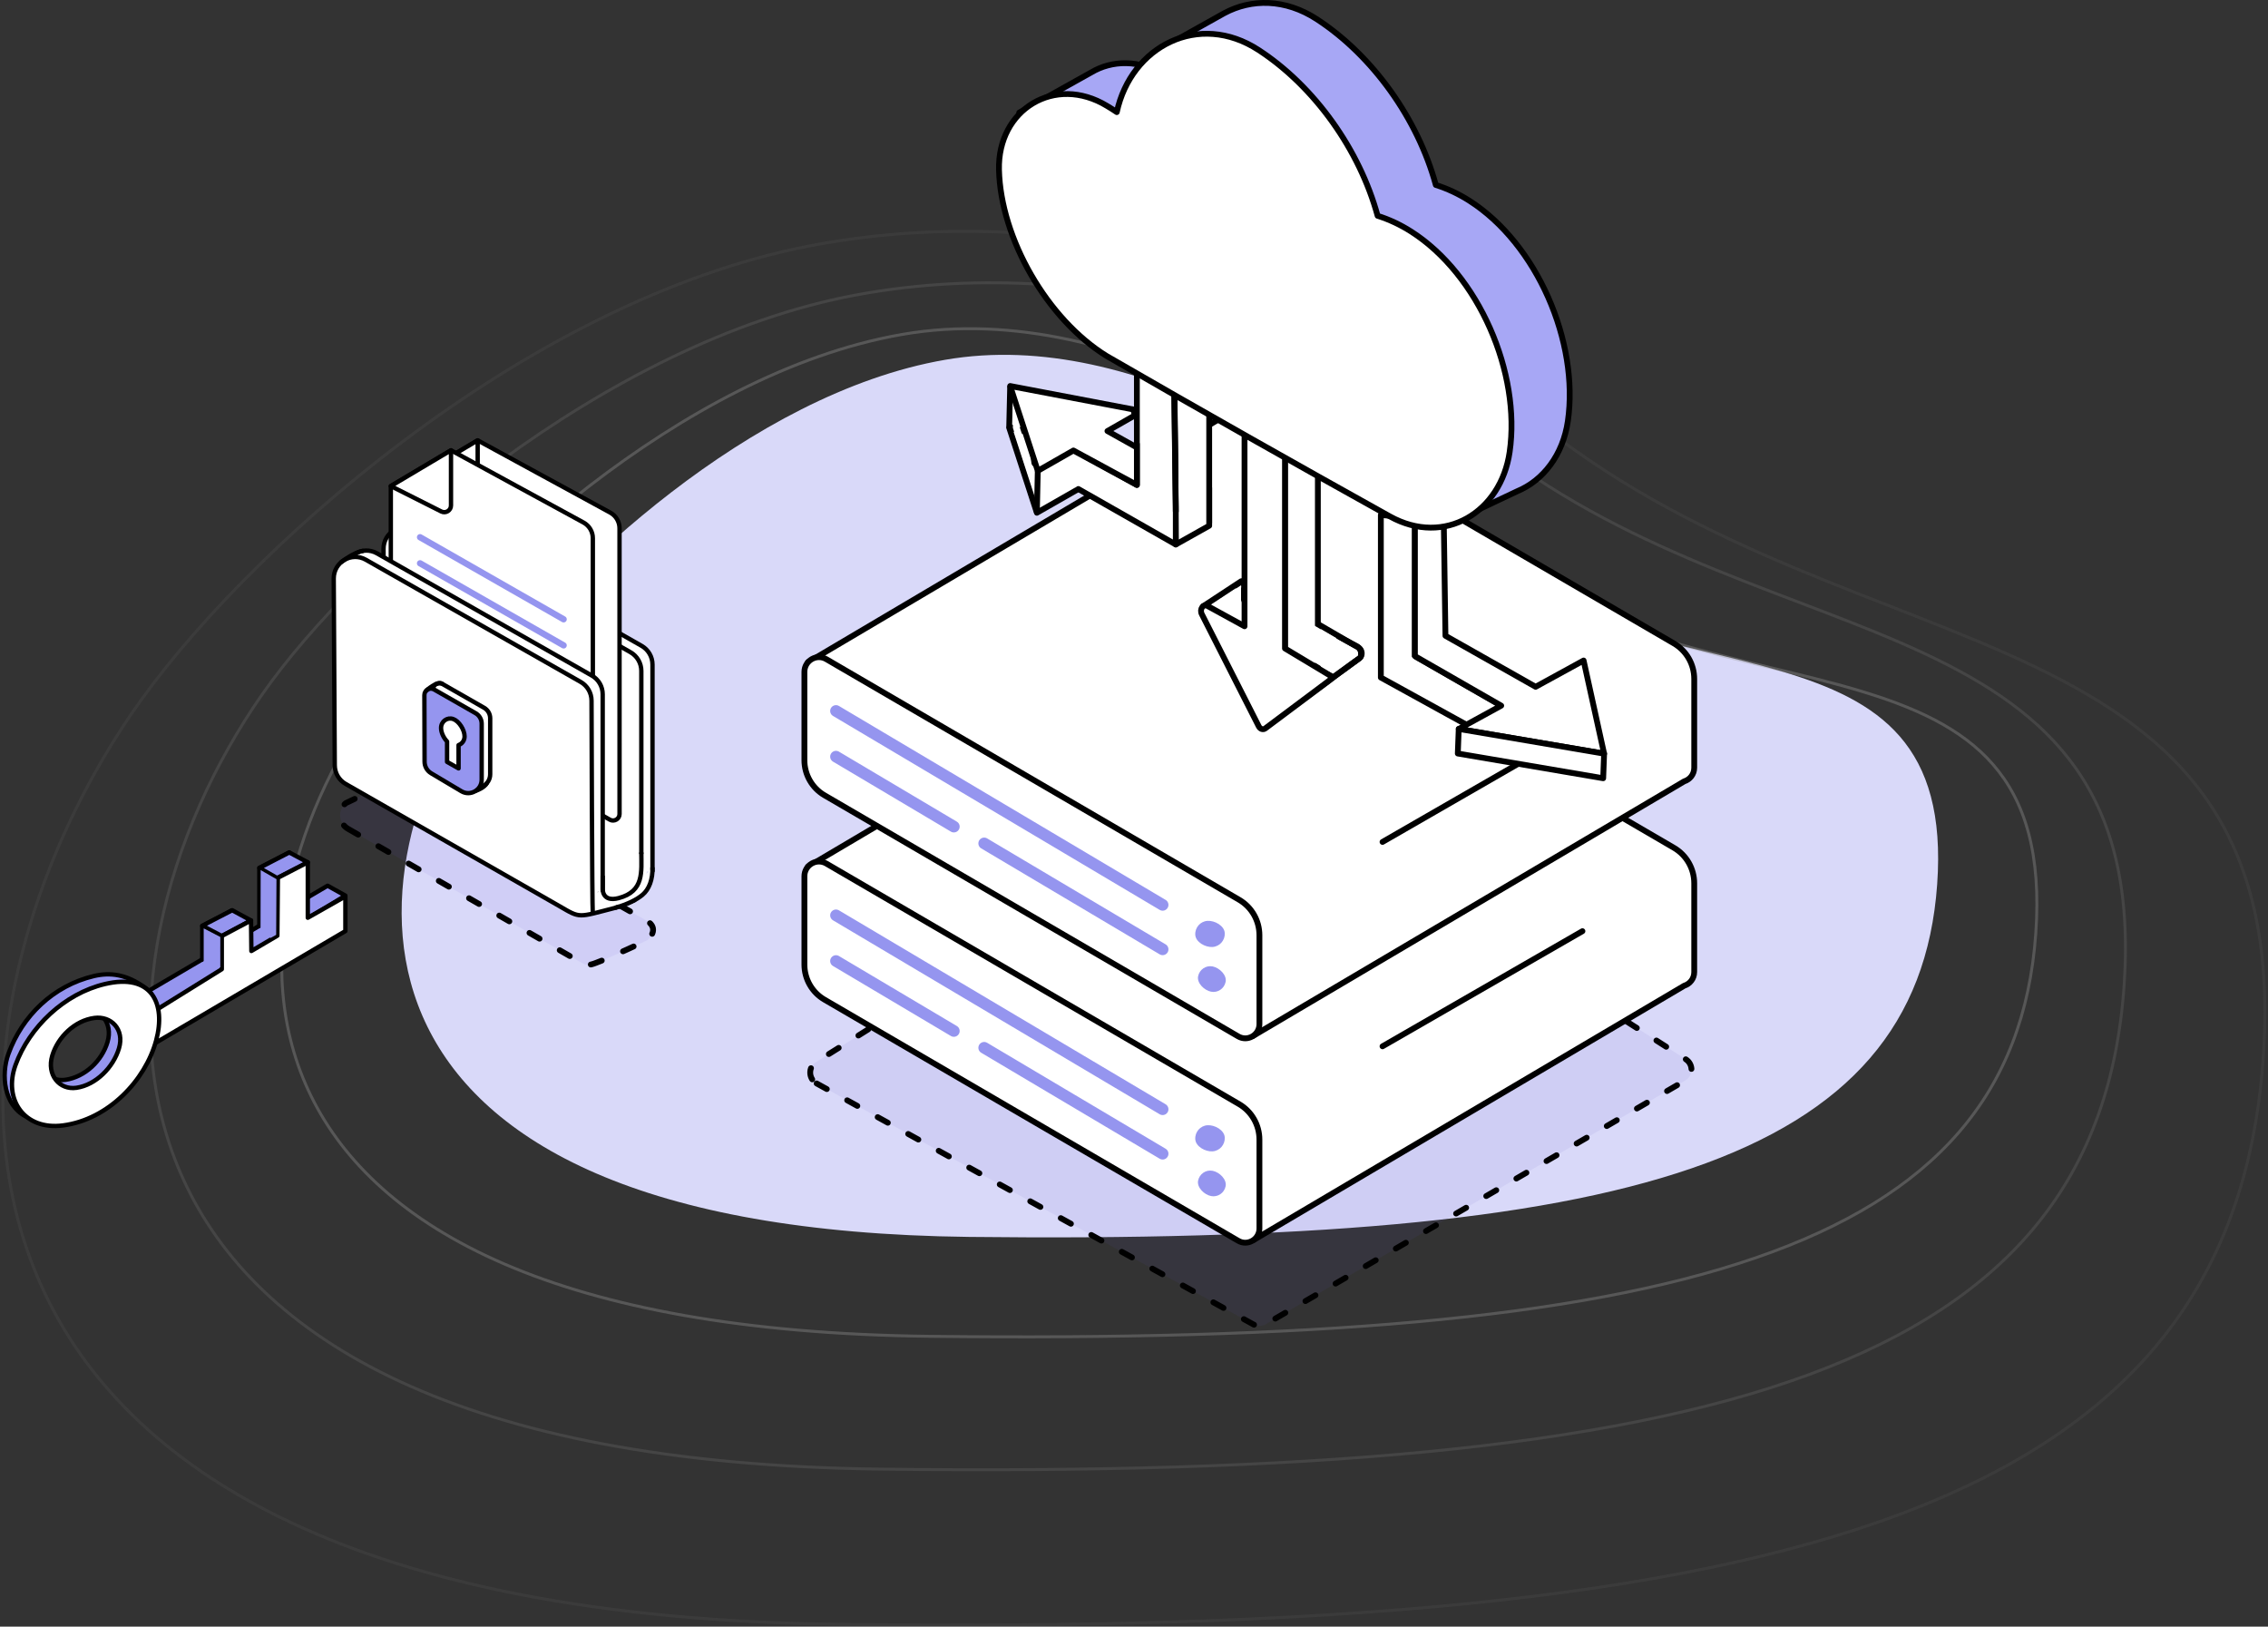 <?xml version="1.0" encoding="UTF-8"?>
<svg width="781px" height="560px" viewBox="0 0 781 560" version="1.1" xmlns="http://www.w3.org/2000/svg" xmlns:xlink="http://www.w3.org/1999/xlink">
    <rect x="0" y="0" width="781" height="560" fill="#333333" stroke="none"/>
    <!-- Generator: Sketch 52.2 (67145) - http://www.bohemiancoding.com/sketch -->
    <title>Group 14 Copy</title>
    <desc>Created with Sketch.</desc>
    <g id="10.-Career" stroke="none" stroke-width="1" fill="none" fill-rule="evenodd">
        <g id="Group-14-Copy" transform="translate(1, 0)">
            <g id="center-image">
                <g id="blur" transform="translate(0, 79)">
                    <path d="M497.566,110.351 C572.842,164.511 672.941,129.33 666.076,225.476 C659.211,321.622 558.863,349.432 332.767,346.837 C106.67,344.242 116.41,220.946 167.279,152.908 C192.714,118.887 257.069,56.565 324.412,44.876 C391.754,33.188 460.889,83.962 497.566,110.351" id="Fill-1" fill="#D9D9F9"></path>
                    <path d="M507.535,110.915 C593.524,172.784 707.87,132.595 700.028,242.426 C692.186,352.257 577.556,384.024 319.279,381.06 C61.002,378.096 72.128,237.251 130.236,159.529 C159.292,120.666 232.807,49.474 309.734,36.12 C386.662,22.769 465.637,80.77 507.535,110.915" id="Fill-1" stroke="#979797" opacity="0.364"></path>
                    <path d="M730.48,259.82 C721.656,392.088 592.671,430.345 302.05,426.775 C11.429,423.206 23.949,253.588 89.334,159.988 C122.028,113.186 207.249,38.63 293.81,22.549 C380.37,6.47 466.737,39.237 513.881,75.541 C610.639,150.048 739.304,127.552 730.48,259.82 Z" id="Fill-1" stroke="#979797" opacity="0.18"></path>
                    <path d="M778.418,284.166 C768.311,439.476 620.586,484.397 287.742,480.206 C-45.103,476.014 -30.764,276.849 44.121,166.943 C81.564,111.988 179.167,24.445 278.304,5.562 C377.441,-13.318 476.355,25.156 530.349,67.785 C641.165,155.271 788.524,128.856 778.418,284.166 Z" id="Fill-1" stroke="#979797" opacity="0.09"></path>
                </g>
                <path d="M280.218,373.005 L430.566,455.933 C431.898,456.668 433.522,456.65 434.837,455.885 L579.338,371.966 C582.115,370.353 582.2,366.396 579.494,364.667 L436.533,273.326 C433.788,271.573 430.27,271.557 427.509,273.285 L280.012,365.638 C277.24,367.374 277.354,371.425 280.218,373.005 Z" id="Stroke-1" stroke="#000000" stroke-width="2" fill-opacity="0.08" fill="#5E4CC5" stroke-linecap="round" stroke-linejoin="round" stroke-dasharray="4,8"></path>
                <g id="Group" transform="translate(276, 138)">
                    <path d="M299.424,153.874 L157.27,71.044 C155.456,69.987 153.402,70.224 151.894,71.276 L1.229,160.372 L154.486,289.012 L302.969,201.355 C304.894,200.752 306.418,198.974 306.418,196.656 L306.418,166.1 C306.418,161.056 303.752,156.396 299.424,153.874" id="Fill-1" fill="#FFFFFF"></path>
                    <path d="M299.424,153.874 L157.27,71.044 C155.456,69.987 153.402,70.224 151.894,71.276 L1.229,160.372 L154.486,289.012 L302.969,201.355 C304.894,200.752 306.418,198.974 306.418,196.656 L306.418,166.1 C306.418,161.056 303.752,156.396 299.424,153.874 Z" id="Stroke-3" stroke="#000000" stroke-width="2" stroke-linejoin="round"></path>
                    <path d="M156.692,284.905 L156.692,254.349 C156.692,249.306 154.026,244.645 149.699,242.123 L7.544,159.294 C4.192,157.339 0.001,159.783 0.001,163.691 L0.001,194.061 C0.001,199.048 2.636,203.657 6.915,206.149 L149.383,289.165 C152.631,291.058 156.692,288.692 156.692,284.905" id="Fill-5" fill="#FFFFFF"></path>
                    <path d="M156.692,284.905 L156.692,254.349 C156.692,249.306 154.026,244.645 149.699,242.123 L7.544,159.294 C4.192,157.339 0.001,159.783 0.001,163.691 L0.001,194.061 C0.001,199.048 2.636,203.657 6.915,206.149 L149.383,289.165 C152.631,291.058 156.692,288.692 156.692,284.905 Z" id="Stroke-7" stroke="#000000" stroke-width="2" stroke-linejoin="round"></path>
                    <g id="Group-12" transform="translate(198.098, 181.998)">
                        <path d="M0.982,40.217 L69.827,0.579" id="Fill-9" fill="#FFFFFF"></path>
                        <path d="M0.982,40.217 L69.827,0.579" id="Stroke-11" stroke="#000000" stroke-width="2" stroke-linecap="round" stroke-linejoin="round"></path>
                    </g>
                    <path d="M10.875,177.123 L123.361,243.886" id="Stroke-13" stroke="#9595EF" stroke-width="4" stroke-linecap="round" stroke-linejoin="round"></path>
                    <path d="M10.875,192.853 L51.466,216.944" id="Stroke-15" stroke="#9595EF" stroke-width="4" stroke-linecap="round" stroke-linejoin="round"></path>
                    <path d="M61.908,222.72 L123.361,259.194" id="Stroke-17" stroke="#9595EF" stroke-width="4" stroke-linecap="round" stroke-linejoin="round"></path>
                    <path d="M144.751,253.558 C144.91,256.063 143.028,258.224 140.545,258.384 C138.064,258.544 134.758,256.72 134.6,254.214 C134.442,251.709 136.324,249.548 138.806,249.388 C141.287,249.228 144.593,251.052 144.751,253.558" id="Fill-19" fill="#9595EF"></path>
                    <path d="M145.056,270.37 C144.599,272.71 142.348,274.233 140.029,273.773 C137.71,273.311 135.114,270.822 135.57,268.481 C136.029,266.14 138.279,264.617 140.597,265.079 C142.917,265.541 145.513,268.029 145.056,270.37" id="Fill-21" fill="#9595EF"></path>
                    <path d="M299.424,83.514 L157.27,0.685 C155.456,-0.372 153.402,-0.135 151.894,0.916 L1.229,90.013 L154.486,218.652 L302.969,130.996 C304.894,130.392 306.418,128.613 306.418,126.296 L306.418,95.74 C306.418,90.697 303.752,86.036 299.424,83.514" id="Fill-23" fill="#FFFFFF"></path>
                    <path d="M299.424,83.514 L157.27,0.685 C155.456,-0.372 153.402,-0.135 151.894,0.916 L1.229,90.013 L154.486,218.652 L302.969,130.996 C304.894,130.392 306.418,128.613 306.418,126.296 L306.418,95.74 C306.418,90.697 303.752,86.036 299.424,83.514 Z" id="Stroke-25" stroke="#000000" stroke-width="2" stroke-linejoin="round"></path>
                    <path d="M156.692,214.545 L156.692,183.99 C156.692,178.946 154.026,174.284 149.699,171.763 L7.544,88.934 C4.192,86.98 0.001,89.423 0.001,93.332 L0.001,123.701 C0.001,128.688 2.636,133.297 6.915,135.79 L149.383,218.805 C152.631,220.698 156.692,218.332 156.692,214.545" id="Fill-27" fill="#FFFFFF"></path>
                    <path d="M156.692,214.545 L156.692,183.99 C156.692,178.946 154.026,174.284 149.699,171.763 L7.544,88.934 C4.192,86.98 0.001,89.423 0.001,93.332 L0.001,123.701 C0.001,128.688 2.636,133.297 6.915,135.79 L149.383,218.805 C152.631,220.698 156.692,218.332 156.692,214.545 Z" id="Stroke-29" stroke="#000000" stroke-width="2" stroke-linejoin="round"></path>
                    <g id="Group-34" transform="translate(198.098, 111.853)">
                        <path d="M0.982,40.001 L69.827,0.363" id="Fill-31" fill="#FFFFFF"></path>
                        <path d="M0.982,40.001 L69.827,0.363" id="Stroke-33" stroke="#000000" stroke-width="2" stroke-linecap="round" stroke-linejoin="round"></path>
                    </g>
                    <path d="M10.875,106.763 L123.361,173.526" id="Stroke-35" stroke="#9595EF" stroke-width="4" stroke-linecap="round" stroke-linejoin="round"></path>
                    <path d="M10.875,122.493 L51.466,146.584" id="Stroke-37" stroke="#9595EF" stroke-width="4" stroke-linecap="round" stroke-linejoin="round"></path>
                    <path d="M61.908,152.36 L123.361,188.833" id="Stroke-39" stroke="#9595EF" stroke-width="4" stroke-linecap="round" stroke-linejoin="round"></path>
                    <path d="M144.751,183.198 C144.91,185.703 143.028,187.864 140.545,188.024 C138.064,188.185 134.758,186.36 134.6,183.854 C134.442,181.349 136.324,179.188 138.806,179.028 C141.287,178.867 144.593,180.693 144.751,183.198" id="Fill-41" fill="#9595EF"></path>
                    <path d="M145.056,200.01 C144.599,202.351 142.348,203.874 140.029,203.412 C137.71,202.951 135.114,200.462 135.57,198.121 C136.029,195.78 138.279,194.258 140.597,194.72 C142.917,195.181 145.513,197.67 145.056,200.01" id="Fill-43" fill="#9595EF"></path>
                </g>
                <g id="cloud" transform="translate(343, 0)">
                    <polygon id="Fill-1" fill="#FFFFFF" points="3.541 147.319 13.051 176.529 49.023 155.974"></polygon>
                    <polygon id="Stroke-2" stroke="#000000" stroke-width="2" stroke-linejoin="round" points="3.541 147.319 13.051 176.529 49.023 155.974"></polygon>
                    <g id="Group-5" transform="translate(60, 167.929)">
                        <polyline id="Fill-3" fill="#FFFFFF" points="12.396 12.193 12.396 0.031 0.89 6.407 0.89 19.526"></polyline>
                        <polyline id="Stroke-4" stroke="#000000" stroke-width="2" stroke-linejoin="round" points="12.396 12.193 12.396 0.031 0.89 6.407 0.89 19.526"></polyline>
                    </g>
                    <polygon id="Fill-6" fill="#FFFFFF" points="60.89 187.455 72.396 180.999 72.396 118.315 60.364 123.185"></polygon>
                    <polygon id="Stroke-7" stroke="#000000" stroke-width="2" stroke-linejoin="round" points="60.89 187.455 72.396 180.999 72.396 118.315 60.364 123.185"></polygon>
                    <g id="Group-72" transform="translate(0, 0.929)">
                        <path d="M82.866,202.189 L100.121,240.806 C100.605,241.76 101.605,242.088 102.356,241.541 L124.181,225.638 C125.293,224.828 125.131,222.756 123.901,222.083 L84.821,199.368 C83.356,198.565 82.011,200.505 82.866,202.189" id="Fill-8" fill="#FFFFFF"></path>
                        <path d="M82.866,202.189 L100.121,240.806 C100.605,241.76 101.605,242.088 102.356,241.541 L124.181,225.638 C125.293,224.828 125.131,222.756 123.901,222.083 L84.821,199.368 C83.356,198.565 82.011,200.505 82.866,202.189 Z" id="Stroke-10" stroke="#000000" stroke-width="2" stroke-linejoin="round"></path>
                        <polygon id="Fill-12" fill="#FFFFFF" points="98.489 235.979 109.816 229.615 109.816 148.503 84.562 138.167 98.489 147.364"></polygon>
                        <polygon id="Stroke-14" stroke="#000000" stroke-width="2" stroke-linejoin="round" points="98.489 235.979 109.816 229.615 109.816 148.503 84.562 138.167 98.489 147.364"></polygon>
                        <path d="M84.757,200.613 L83.411,199.182 C85.223,199.447 83.462,199.142 83.411,199.182 L70.287,207.8 L115.076,232.273 L124.182,225.638 C125.347,224.788 124.203,221.988 123.587,221.745 L116.612,218.087" id="Stroke-16" stroke="#000000" stroke-width="2" stroke-linejoin="round"></path>
                        <polygon id="Fill-18" fill="#FFFFFF" points="72.968 207.494 83.408 200.52 83.364 201.317 83.364 212.566"></polygon>
                        <path d="M100.605,220.541 L105.918,214.664 C106.288,214.255 106.662,213.295 107.147,213.559 L121.739,222.232 C124.448,223.124 123.743,224.847 122.891,225.164 L115.757,230.062 C115.374,230.428 113.865,230.237 113.406,229.969 L100.888,222.371 C100.234,221.989 100.097,221.103 100.605,220.541" id="Fill-20" fill="#FFFFFF"></path>
                        <path d="M115.076,232.273 L98.489,222.311 L98.489,147.364 L84.562,136.443 L84.562,214.676 L71.801,207.681 C70.336,206.878 68.99,208.818 69.846,210.502 L89.456,249.119 C89.94,250.072 90.94,250.401 91.691,249.854 L113.168,233.791 C114.279,232.981 115.076,232.273 115.076,232.273" id="Fill-22" fill="#FFFFFF"></path>
                        <path d="M115.076,232.273 L98.489,222.311 L98.489,147.364 L84.562,136.443 L84.562,214.676 L71.801,207.681 C70.336,206.878 68.99,208.818 69.846,210.502 L89.456,249.119 C89.94,250.072 90.94,250.401 91.691,249.854 L113.168,233.791 C114.279,232.981 115.076,232.273 115.076,232.273 Z" id="Stroke-24" stroke="#000000" stroke-width="2" stroke-linejoin="round"></path>
                        <g id="Group-29" transform="translate(3, 131)">
                            <polyline id="Fill-26" fill="#FFFFFF" points="0.859 0.964 0.524 14.999 24.328 22.198"></polyline>
                            <polyline id="Stroke-28" stroke="#000000" stroke-width="2" stroke-linejoin="round" points="0.859 0.964 0.524 14.999 24.328 22.198"></polyline>
                        </g>
                        <g id="Group-33" transform="translate(12, 116)">
                            <polyline id="Fill-30" fill="#FFFFFF" points="15.328 51.418 48.89 70.525 48.89 57.407 48.363 14.106 48.363 6.256 35.492 0.347 35.492 35.955 35.492 50.017 0.072 30.281 0.072 42.544"></polyline>
                            <polyline id="Stroke-32" stroke="#000000" stroke-width="2" stroke-linecap="round" stroke-linejoin="round" points="15.328 51.418 48.89 70.525 48.89 57.407 48.363 14.106 48.363 6.256 35.492 0.347 35.492 35.955 35.492 50.017 0.072 30.281 0.072 42.544"></polyline>
                        </g>
                        <g id="Group-37" transform="translate(3, 131)">
                            <polyline id="Fill-34" fill="#FFFFFF" points="44.195 21.961 34.356 16.467 43.736 11.107 43.314 9.043 0.858 0.964 10.369 30.175 22.635 23.165 44.492 35.017"></polyline>
                            <polyline id="Stroke-36" stroke="#000000" stroke-width="2" stroke-linejoin="round" points="44.195 21.961 34.356 16.467 43.736 11.107 43.314 9.043 0.858 0.964 10.369 30.175 22.635 23.165 44.492 35.017"></polyline>
                        </g>
                        <polygon id="Fill-38" fill="#FFFFFF" points="4.828 138.98 12.158 161.575 11.97 168.388 4.793 146.382"></polygon>
                        <g id="Group-43" transform="translate(13, 161)">
                            <path d="M0.369,0.175 L0.051,14.6" id="Fill-40" fill="#FFFFFF"></path>
                            <path d="M0.369,0.175 L0.051,14.6" id="Stroke-42" stroke="#000000" stroke-width="2" stroke-linejoin="round"></path>
                        </g>
                        <g id="Group-47" transform="translate(47, 151)">
                            <path d="M0.492,15.018 L0.492,0.956" id="Fill-44" fill="#FFFFFF"></path>
                            <path d="M0.492,15.018 L0.492,0.956" id="Stroke-46" stroke="#000000" stroke-width="2" stroke-linecap="round" stroke-linejoin="round"></path>
                        </g>
                        <g id="Group-51" transform="translate(60, 135)">
                            <path d="M0.363,0.021 L0.889,40.066" id="Fill-48" fill="#FFFFFF"></path>
                            <path d="M0.363,0.021 L0.889,40.066" id="Stroke-50" stroke="#000000" stroke-width="2" stroke-linecap="round" stroke-linejoin="round"></path>
                        </g>
                        <polygon id="Fill-52" fill="#FFFFFF" points="143.234 224.954 143.234 177.535 131.506 176.344 131.506 223.849 131.506 225.954 131.506 232.33 177.707 257.778 177.707 244.742"></polygon>
                        <polygon id="Stroke-54" stroke="#000000" stroke-width="2" stroke-linejoin="round" points="143.234 224.954 143.234 177.535 131.506 176.344 131.506 223.849 131.506 225.954 131.506 232.33 177.707 257.778 177.707 244.742"></polygon>
                        <g id="Group-59" transform="translate(143, 176)">
                            <polyline id="Fill-56" fill="#FFFFFF" points="0.234 48.954 29.952 66.011 15.324 74.023 65.385 82.533 58.323 50.47 41.802 59.519 13.497 43.51 10.751 41.956 10.14 0.344 0.234 1.535 0.234 49.297"></polyline>
                            <polyline id="Stroke-58" stroke="#000000" stroke-width="2" stroke-linejoin="round" points="0.234 48.954 29.952 66.011 15.324 74.023 65.385 82.533 58.323 50.47 41.802 59.519 13.497 43.51 10.751 41.956 10.14 0.344 0.234 1.535 0.234 49.297"></polyline>
                        </g>
                        <polygon id="Fill-60" fill="#FFFFFF" points="158.324 250.022 158.005 258.49 208.067 267 208.386 258.532"></polygon>
                        <polygon id="Stroke-62" stroke="#000000" stroke-width="2" stroke-linejoin="round" points="158.324 250.022 158.005 258.49 208.067 267 208.386 258.532"></polygon>
                        <path d="M161.92,68.131 C158.349,65.86 154.517,64.034 150.434,62.754 C144.241,40.076 128.773,18.258 109.46,5.672 C98.569,-1.426 86.925,-1.384 77.636,3.584 L77.636,3.58 L77.565,3.62 C77.489,3.66 77.417,3.703 77.343,3.744 L53.006,17.343 L62.816,20.167 C61.895,22.332 61.146,24.627 60.618,27.052 C59.519,26.291 58.357,25.586 57.263,24.922 C48.273,19.455 38.834,19.759 31.712,24.033 L6.984,37.831 L20.08,44.742 C20.049,45.45 20.036,46.166 20.054,46.897 C20.629,70.566 36.691,98.411 57.12,111.018 C89.461,129.709 121.978,148.061 154.621,166.217 C155.369,166.633 156.117,167.001 156.865,167.348 L150.217,172.11 L152.598,180.425 L178.418,168.213 L178.418,168.212 C187.409,164.511 194.219,155.658 195.9,144.074 C199.844,116.911 185.297,82.992 161.92,68.131" id="Fill-64" fill="#A7A7F5"></path>
                        <path d="M161.92,68.131 C158.349,65.86 154.517,64.034 150.434,62.754 C144.241,40.076 128.773,18.258 109.46,5.672 C98.569,-1.426 86.925,-1.384 77.636,3.584 L77.636,3.58 L77.565,3.62 C77.489,3.66 77.417,3.703 77.343,3.744 L53.006,17.343 L62.816,20.167 C61.895,22.332 61.146,24.627 60.618,27.052 C59.519,26.291 58.357,25.586 57.263,24.922 C48.273,19.455 38.834,19.759 31.712,24.033 L6.984,37.831 L20.08,44.742 C20.049,45.45 20.036,46.166 20.054,46.897 C20.629,70.566 36.691,98.411 57.12,111.018 C89.461,129.709 121.978,148.061 154.621,166.217 C155.369,166.633 156.117,167.001 156.865,167.348 L150.217,172.11 L152.598,180.425 L178.418,168.213 L178.418,168.212 C187.409,164.511 194.219,155.658 195.9,144.074 C199.844,116.911 185.297,82.992 161.92,68.131 Z" id="Stroke-66" stroke="#000000" stroke-width="2" stroke-linejoin="round"></path>
                        <path d="M141.876,78.749 C138.305,76.478 134.473,74.652 130.39,73.372 C124.197,50.694 108.729,28.875 89.416,16.289 C68.819,2.866 45.517,14.966 40.574,37.67 C39.475,36.908 38.313,36.204 37.219,35.539 C19.255,24.616 -0.496,36.731 0.01,57.514 C0.585,81.183 16.647,109.029 37.076,121.636 C69.417,140.326 101.934,158.679 134.577,176.835 C153.508,187.364 172.855,175.374 175.856,154.692 C179.8,127.529 165.253,93.61 141.876,78.749" id="Fill-68" fill="#FFFFFF"></path>
                        <path d="M141.876,78.749 C138.305,76.478 134.473,74.652 130.39,73.372 C124.197,50.694 108.729,28.875 89.416,16.289 C68.819,2.866 45.517,14.966 40.574,37.67 C39.475,36.908 38.313,36.204 37.219,35.539 C19.255,24.616 -0.496,36.731 0.01,57.514 C0.585,81.183 16.647,109.029 37.076,121.636 C69.417,140.326 101.934,158.679 134.577,176.835 C153.508,187.364 172.855,175.374 175.856,154.692 C179.8,127.529 165.253,93.61 141.876,78.749 Z" id="Stroke-70" stroke="#000000" stroke-width="2" stroke-linejoin="round"></path>
                    </g>
                </g>
                <g id="folder" transform="translate(0, 151)">
                    <path d="M118.876,134.356 L199.576,180.634 C201.669,181.815 203.287,180.808 206.013,179.795 C208.739,178.781 222.011,172.644 222.011,172.644 C224.616,170.102 224.619,167.568 221.424,165.826 L137.575,118.47 C135.614,117.401 133.198,117.646 131.491,119.089 L118.042,125.514 C115.164,127.948 115.594,132.504 118.876,134.356 Z" id="Stroke-1" stroke="#000000" stroke-width="2" fill-opacity="0.08" fill="#6D52D6" stroke-linecap="round" stroke-linejoin="round" stroke-dasharray="4,8"></path>
                    <polygon id="Fill-3" fill="#9595EF" points="41.787 195.051 111.805 153.934 117.934 157.33 43.343 202.576"></polygon>
                    <polygon id="Stroke-5" stroke="#000000" stroke-width="1.5" stroke-linejoin="round" points="41.787 195.051 111.805 153.934 117.934 157.33 43.343 202.576"></polygon>
                    <polygon id="Fill-7" fill="#FFFFFF" points="68.649 179.301 68.649 167.858 78.714 162.501 78.849 173.282"></polygon>
                    <polygon id="Stroke-9" stroke="#000000" stroke-width="1.5" stroke-linejoin="round" points="68.649 179.301 68.649 167.858 78.714 162.501 78.849 173.282"></polygon>
                    <polygon id="Fill-11" fill="#FFFFFF" points="98.618 161.907 98.618 142.473 88.312 147.804 88.312 167.729"></polygon>
                    <polygon id="Stroke-13" stroke="#000000" stroke-width="1.5" stroke-linejoin="round" points="98.618 161.907 98.618 142.473 88.312 147.804 88.312 167.729"></polygon>
                    <polygon id="Fill-15" fill="#9595EF" points="94.456 151.305 88.312 147.804 98.618 142.473 104.992 145.876"></polygon>
                    <polygon id="Stroke-17" stroke="#000000" stroke-width="1.5" stroke-linejoin="round" points="94.456 151.305 88.312 147.804 98.618 142.473 104.992 145.876"></polygon>
                    <polygon id="Fill-19" fill="#9595EF" points="75.377 171.25 68.649 167.699 78.954 162.369 85.442 165.892"></polygon>
                    <polygon id="Stroke-21" stroke="#000000" stroke-width="1.5" stroke-linejoin="round" points="75.377 171.25 68.649 167.699 78.954 162.369 85.442 165.892"></polygon>
                    <polygon id="Fill-23" fill="#FFFFFF" points="104.992 164.955 104.992 145.876 94.686 151.206 94.508 171.132 89.038 174.355 85.563 176.402 85.443 165.892 75.377 171.25 75.377 182.671 43.343 202.576 43.343 213.45 117.933 169.553 117.933 157.61"></polygon>
                    <polygon id="Stroke-25" stroke="#000000" stroke-width="1.5" stroke-linejoin="round" points="104.992 164.955 104.992 145.876 94.686 151.206 94.508 171.132 89.038 174.355 85.563 176.402 85.443 165.892 75.377 171.25 75.377 182.671 43.343 202.576 43.343 213.45 117.933 169.553 117.933 157.61"></polygon>
                    <polygon id="Fill-27" fill="#9595EF" points="88.765 148.552 94.206 151.673 94.099 170.848 92.121 171.927 88.715 168.805"></polygon>
                    <path d="M21.544,220.745 C15.685,221.602 11.212,216.295 13.21,209.666 C15.146,203.246 20.979,197.583 27.719,196.701 C33.442,195.952 38.006,201.122 36.022,207.749 C34.087,214.21 28.295,219.758 21.544,220.745 M31.333,185.027 C17.336,188.341 6.64,198.768 1.902,211.815 C-0.758,219.14 0.421,229.398 7.713,233.259 C11.042,235.02 11.881,234.368 16.94,233.7 C32.527,231.646 45.245,218.194 48.965,204.527 C51.261,196.091 54.207,192.935 48.959,189.06 C42.596,184.362 36.859,183.719 31.333,185.027" id="Fill-29" fill="#9595EF"></path>
                    <path d="M21.544,220.745 C15.685,221.602 11.212,216.295 13.21,209.666 C15.146,203.246 20.979,197.583 27.719,196.701 C33.442,195.952 38.006,201.122 36.022,207.749 C34.087,214.21 28.295,219.758 21.544,220.745 Z M31.333,185.027 C17.336,188.341 6.64,198.768 1.902,211.815 C-0.758,219.14 0.421,229.398 7.713,233.259 C11.042,235.02 11.881,234.368 16.94,233.7 C32.527,231.646 45.245,218.194 48.965,204.527 C51.261,196.091 54.207,192.935 48.959,189.06 C42.596,184.362 36.859,183.719 31.333,185.027 Z" id="Stroke-31" stroke="#000000" stroke-width="1.5" stroke-linejoin="round"></path>
                    <path d="M25.331,223.498 C19.472,224.354 14.999,219.047 16.997,212.417 C18.933,205.998 24.766,200.335 31.506,199.453 C37.229,198.704 41.949,203.319 39.965,209.945 C38.03,216.407 32.081,222.51 25.331,223.498 M35.12,187.78 C21.123,191.093 9.083,202.616 4.345,215.663 C0.09,227.382 7.236,238.232 20.727,236.453 C36.313,234.398 49.032,220.946 52.751,207.279 C56.247,194.44 51.236,183.965 35.12,187.78" id="Fill-33" fill="#FFFFFF"></path>
                    <path d="M25.331,223.498 C19.472,224.354 14.999,219.047 16.997,212.417 C18.933,205.998 24.766,200.335 31.506,199.453 C37.229,198.704 41.949,203.319 39.965,209.945 C38.03,216.407 32.081,222.51 25.331,223.498 Z M35.12,187.78 C21.123,191.093 9.083,202.616 4.345,215.663 C0.09,227.382 7.236,238.232 20.727,236.453 C36.313,234.398 49.032,220.946 52.751,207.279 C56.247,194.44 51.236,183.965 35.12,187.78 Z" id="Stroke-35" stroke="#000000" stroke-width="1.5" stroke-linejoin="round"></path>
                    <path d="M69.143,168.621 L74.86,171.572 L74.86,182.054 C74.86,182.054 74.294,182.105 74.154,182.039 L69.143,180.314 L69.143,168.621 Z" id="Fill-37" fill="#9595EF"></path>
                    <polygon id="Fill-39" fill="#FFFFFF" points="202.816 156.492 202.816 163.601 212.827 160.856 221.468 152.174 221.742 148.772 212.596 147.912 204.184 154.208"></polygon>
                    <g id="Group-44" transform="translate(134.882, 27.699)">
                        <path d="M77.714,120.814 L4.124,78.763 C1.825,85.432 0.401,82.992 0.388,80.344 L0.033,8.08 C0.005,2.378 6.156,-1.22 11.114,1.598 L85.058,43.649 C87.376,44.968 88.807,47.429 88.807,50.095 L88.807,121.436" id="Fill-41" fill="#FFFFFF"></path>
                        <path d="M77.714,120.814 L4.124,78.763 C1.825,85.432 0.401,82.992 0.388,80.344 L0.033,8.08 C0.005,2.378 6.156,-1.22 11.114,1.598 L85.058,43.649 C87.376,44.968 88.807,47.429 88.807,50.095 L88.807,121.436" id="Stroke-43" stroke="#000000" stroke-width="1.5" stroke-linejoin="round"></path>
                    </g>
                    <g id="Group-48" transform="translate(130.867, 30.108)">
                        <path d="M74.424,125.457 L4.294,78.543 C1.995,85.213 0.571,82.772 0.558,80.125 L0.203,7.861 C0.176,2.158 6.327,-1.441 11.284,1.379 L85.228,43.43 C87.546,44.748 88.978,47.209 88.978,49.875 L88.978,112.894" id="Fill-45" fill="#FFFFFF"></path>
                        <path d="M74.424,125.457 L4.294,78.543 C1.995,85.213 0.571,82.772 0.558,80.125 L0.203,7.861 C0.176,2.158 6.327,-1.441 11.284,1.379 L85.228,43.43 C87.546,44.748 88.978,47.209 88.978,49.875 L88.978,112.894" id="Stroke-47" stroke="#000000" stroke-width="1.5" stroke-linejoin="round"></path>
                    </g>
                    <g id="Group-52" transform="translate(215.168, 155.355)">
                        <path d="M0.528,3.548 C0.528,3.548 4.017,2.409 5.718,0.507" id="Fill-49" fill="#FFFFFF"></path>
                        <path d="M0.528,3.548 C0.528,3.548 4.017,2.409 5.718,0.507" id="Stroke-51" stroke="#000000" stroke-width="1.5" stroke-linejoin="round"></path>
                    </g>
                    <path d="M133.58,32.369 C133.58,32.369 138.007,28.809 141.345,28.388" id="Stroke-53" stroke="#000000" stroke-width="1.5" stroke-linejoin="round"></path>
                    <path d="M163.488,0.602 L209.165,25.494 C211.12,26.578 212.334,28.637 212.334,30.873 L212.343,129.238 C212.343,130.961 210.481,132.041 208.986,131.186 L145.866,95.118 C143.949,94.023 142.766,91.984 142.766,89.777 L142.766,12.917 L163.488,0.602 Z" id="Fill-55" fill="#FFFFFF"></path>
                    <path d="M163.488,0.602 L209.165,25.494 C211.12,26.578 212.334,28.637 212.334,30.873 L212.343,129.238 C212.343,130.961 210.481,132.041 208.986,131.186 L145.866,95.118 C143.949,94.023 142.766,91.984 142.766,89.777 L142.766,12.917 L163.488,0.602 Z" id="Stroke-57" stroke="#000000" stroke-width="1.5" stroke-linejoin="round"></path>
                    <path d="M142.766,12.917 L163.488,0.602 L163.488,19.599 C163.488,21.32 161.674,22.437 160.138,21.664 L142.766,12.917 Z" id="Fill-59" fill="#FFFFFF"></path>
                    <path d="M142.766,12.917 L163.488,0.602 L163.488,19.599 C163.488,21.32 161.674,22.437 160.138,21.664 L142.766,12.917 Z" id="Stroke-61" stroke="#000000" stroke-width="1.5" stroke-linejoin="round"></path>
                    <path d="M154.302,4.026 L199.979,28.918 C201.934,30.002 203.148,32.061 203.148,34.297 L203.157,132.662 C203.157,134.385 201.295,135.465 199.799,134.61 L136.68,98.542 C134.763,97.446 133.58,95.408 133.58,93.201 L133.58,16.341 L154.302,4.026 Z" id="Fill-63" fill="#FFFFFF"></path>
                    <path d="M154.302,4.026 L199.979,28.918 C201.934,30.002 203.148,32.061 203.148,34.297 L203.157,132.662 C203.157,134.385 201.295,135.465 199.799,134.61 L136.68,98.542 C134.763,97.446 133.58,95.408 133.58,93.201 L133.58,16.341 L154.302,4.026 Z" id="Stroke-65" stroke="#000000" stroke-width="1.5" stroke-linejoin="round"></path>
                    <path d="M133.58,16.341 L154.302,4.026 L154.302,23.023 C154.302,24.744 152.488,25.861 150.952,25.088 L133.58,16.341 Z" id="Fill-67" fill="#FFFFFF"></path>
                    <path d="M133.58,16.341 L154.302,4.026 L154.302,23.023 C154.302,24.744 152.488,25.861 150.952,25.088 L133.58,16.341 Z" id="Stroke-69" stroke="#000000" stroke-width="1.5" stroke-linejoin="round"></path>
                    <path d="M143.65,33.955 L193.086,62.204" id="Stroke-71" stroke="#9595EF" stroke-width="2.169" stroke-linecap="round" stroke-linejoin="round"></path>
                    <path d="M143.65,42.935 L193.086,71.184" id="Stroke-73" stroke="#9595EF" stroke-width="2.169" stroke-linecap="round" stroke-linejoin="round"></path>
                    <path d="M143.65,52.513 L193.086,80.762" id="Stroke-75" stroke="#9595EF" stroke-width="2.169" stroke-linecap="round" stroke-linejoin="round"></path>
                    <path d="M143.65,61.453 L193.086,89.702" id="Stroke-77" stroke="#9595EF" stroke-width="2.169" stroke-linecap="round" stroke-linejoin="round"></path>
                    <path d="M143.65,70.778 L193.086,99.027" id="Stroke-79" stroke="#9595EF" stroke-width="2.169" stroke-linecap="round" stroke-linejoin="round"></path>
                    <path d="M178.771,99.52 L192.73,107.922" id="Stroke-81" stroke="#9595EF" stroke-width="2.169" stroke-linecap="round" stroke-linejoin="round"></path>
                    <g id="Group-86" transform="translate(117.219, 38.136)">
                        <path d="M78.229,120.605 L4.638,78.554 C2.34,77.24 0.916,74.8 0.902,72.152 L0.548,7.871 C0.52,2.168 6.671,-1.43 11.628,1.389 L85.572,43.44 C87.89,44.759 89.322,47.22 89.322,49.886 L89.319,117.428" id="Fill-83" fill="#FFFFFF"></path>
                        <path d="M78.229,120.605 L4.638,78.554 C2.34,77.24 0.916,74.8 0.902,72.152 L0.548,7.871 C0.52,2.168 6.671,-1.43 11.628,1.389 L85.572,43.44 C87.89,44.759 89.322,47.22 89.322,49.886 L89.319,117.428" id="Stroke-85" stroke="#000000" stroke-width="1.5" stroke-linecap="round" stroke-linejoin="round"></path>
                    </g>
                    <g id="Group-90" transform="translate(113.204, 40.545)">
                        <path d="M89.923,122.748 C89.691,121.621 89.492,49.667 89.492,49.667 C89.492,47 88.061,44.539 85.743,43.221 L11.798,1.17 C6.841,-1.649 0.69,1.949 0.718,7.652 L1.072,71.933 C1.086,74.58 2.51,77.02 4.808,78.334 L78.399,120.385 C85.842,124.712 84.619,124.331 97.561,121.02 C99.249,120.589 103.197,118.883 104.595,118.197" id="Fill-87" fill="#FFFFFF"></path>
                        <path d="M89.923,122.748 C89.691,121.621 89.492,49.667 89.492,49.667 C89.492,47 88.061,44.539 85.743,43.221 L11.798,1.17 C6.841,-1.649 0.69,1.949 0.718,7.652 L1.072,71.933 C1.086,74.58 2.51,77.02 4.808,78.334 L78.399,120.385 C85.842,124.712 84.619,124.331 97.561,121.02 C99.249,120.589 103.197,118.883 104.595,118.197" id="Stroke-89" stroke="#000000" stroke-width="1.5" stroke-linejoin="round"></path>
                    </g>
                    <path d="M116.432,42.597 C116.432,42.597 120.859,39.037 124.196,38.616" id="Stroke-91" stroke="#000000" stroke-width="1.5" stroke-linejoin="round"></path>
                    <g id="Group-96" transform="translate(210.351, 147.326)">
                        <path d="M0.414,14.239 C4.951,12.908 7.904,11.403 9.88,9.758 C12.199,7.829 13.468,4.383 13.338,0.264" id="Fill-93" fill="#FFFFFF"></path>
                        <path d="M0.414,14.239 C4.951,12.908 7.904,11.403 9.88,9.758 C12.199,7.829 13.468,4.383 13.338,0.264" id="Stroke-95" stroke="#000000" stroke-width="1.5" stroke-linejoin="round"></path>
                    </g>
                    <path d="M219.845,142.474 C219.845,149.097 220.886,155.862 212.044,158.19 C206.264,159.713 206.539,154.975 206.539,154.975 L206.541,150.483" id="Stroke-97" stroke="#000000" stroke-width="1.5" stroke-linejoin="round"></path>
                    <path d="M151.413,84.505 L165.701,92.669 C166.999,93.411 167.8,94.792 167.8,96.287 L167.8,115.549 C167.8,119.141 163.887,121.368 160.798,119.53 L150.4,113.346 C149,112.514 148.14,111.006 148.135,109.377 L148.069,86.451 C148.065,84.733 149.921,83.652 151.413,84.505" id="Fill-99" fill="#FFFFFF"></path>
                    <path d="M151.413,84.505 L165.701,92.669 C166.999,93.411 167.8,94.792 167.8,96.287 L167.8,115.549 C167.8,119.141 163.887,121.368 160.798,119.53 L150.4,113.346 C149,112.514 148.14,111.006 148.135,109.377 L148.069,86.451 C148.065,84.733 149.921,83.652 151.413,84.505 Z" id="Stroke-101" stroke="#000000" stroke-width="1.5" stroke-linejoin="round"></path>
                    <path d="M148.482,86.37 L162.77,94.534 C164.068,95.276 164.869,96.657 164.869,98.152 L164.869,117.414 C164.869,121.007 160.956,123.233 157.867,121.395 L147.469,115.211 C146.069,114.379 145.209,112.872 145.204,111.242 L145.139,88.316 C145.134,86.598 146.99,85.517 148.482,86.37" id="Fill-103" fill="#9595EF"></path>
                    <path d="M148.482,86.37 L162.77,94.534 C164.068,95.276 164.869,96.657 164.869,98.152 L164.869,117.414 C164.869,121.007 160.956,123.233 157.867,121.395 L147.469,115.211 C146.069,114.379 145.209,112.872 145.204,111.242 L145.139,88.316 C145.134,86.598 146.99,85.517 148.482,86.37 Z" id="Stroke-105" stroke="#000000" stroke-width="1.5" stroke-linejoin="round"></path>
                    <g id="Group-110" transform="translate(162.179, 118.423)">
                        <path d="M0.634,2.833 C0.634,2.833 3.606,1.906 4.538,0.103" id="Fill-107" fill="#FFFFFF"></path>
                        <path d="M0.634,2.833 C0.634,2.833 3.606,1.906 4.538,0.103" id="Stroke-109" stroke="#000000" stroke-width="1.5" stroke-linejoin="round"></path>
                    </g>
                    <path d="M145.627,86.913 C145.627,86.913 149.694,83.078 151.412,84.505" id="Stroke-111" stroke="#000000" stroke-width="1.5" stroke-linejoin="round"></path>
                    <path d="M158.98,102.543 C158.995,100.266 157.053,97.241 155.043,96.538 C153.034,95.836 150.896,97.318 150.882,99.604 C150.872,101.158 151.759,103.028 152.952,104.283 L152.952,111.291 L156.91,113.536 L156.91,105.512 C158.076,105.083 158.971,103.998 158.98,102.543" id="Fill-113" fill="#FFFFFF"></path>
                    <path d="M158.98,102.543 C158.995,100.266 157.053,97.241 155.043,96.538 C153.034,95.836 150.896,97.318 150.882,99.604 C150.872,101.158 151.759,103.028 152.952,104.283 L152.952,111.291 L156.91,113.536 L156.91,105.512 C158.076,105.083 158.971,103.998 158.98,102.543 Z" id="Stroke-115" stroke="#000000" stroke-width="1.5" stroke-linejoin="round"></path>
                </g>
            </g>
        </g>
    </g>
</svg>